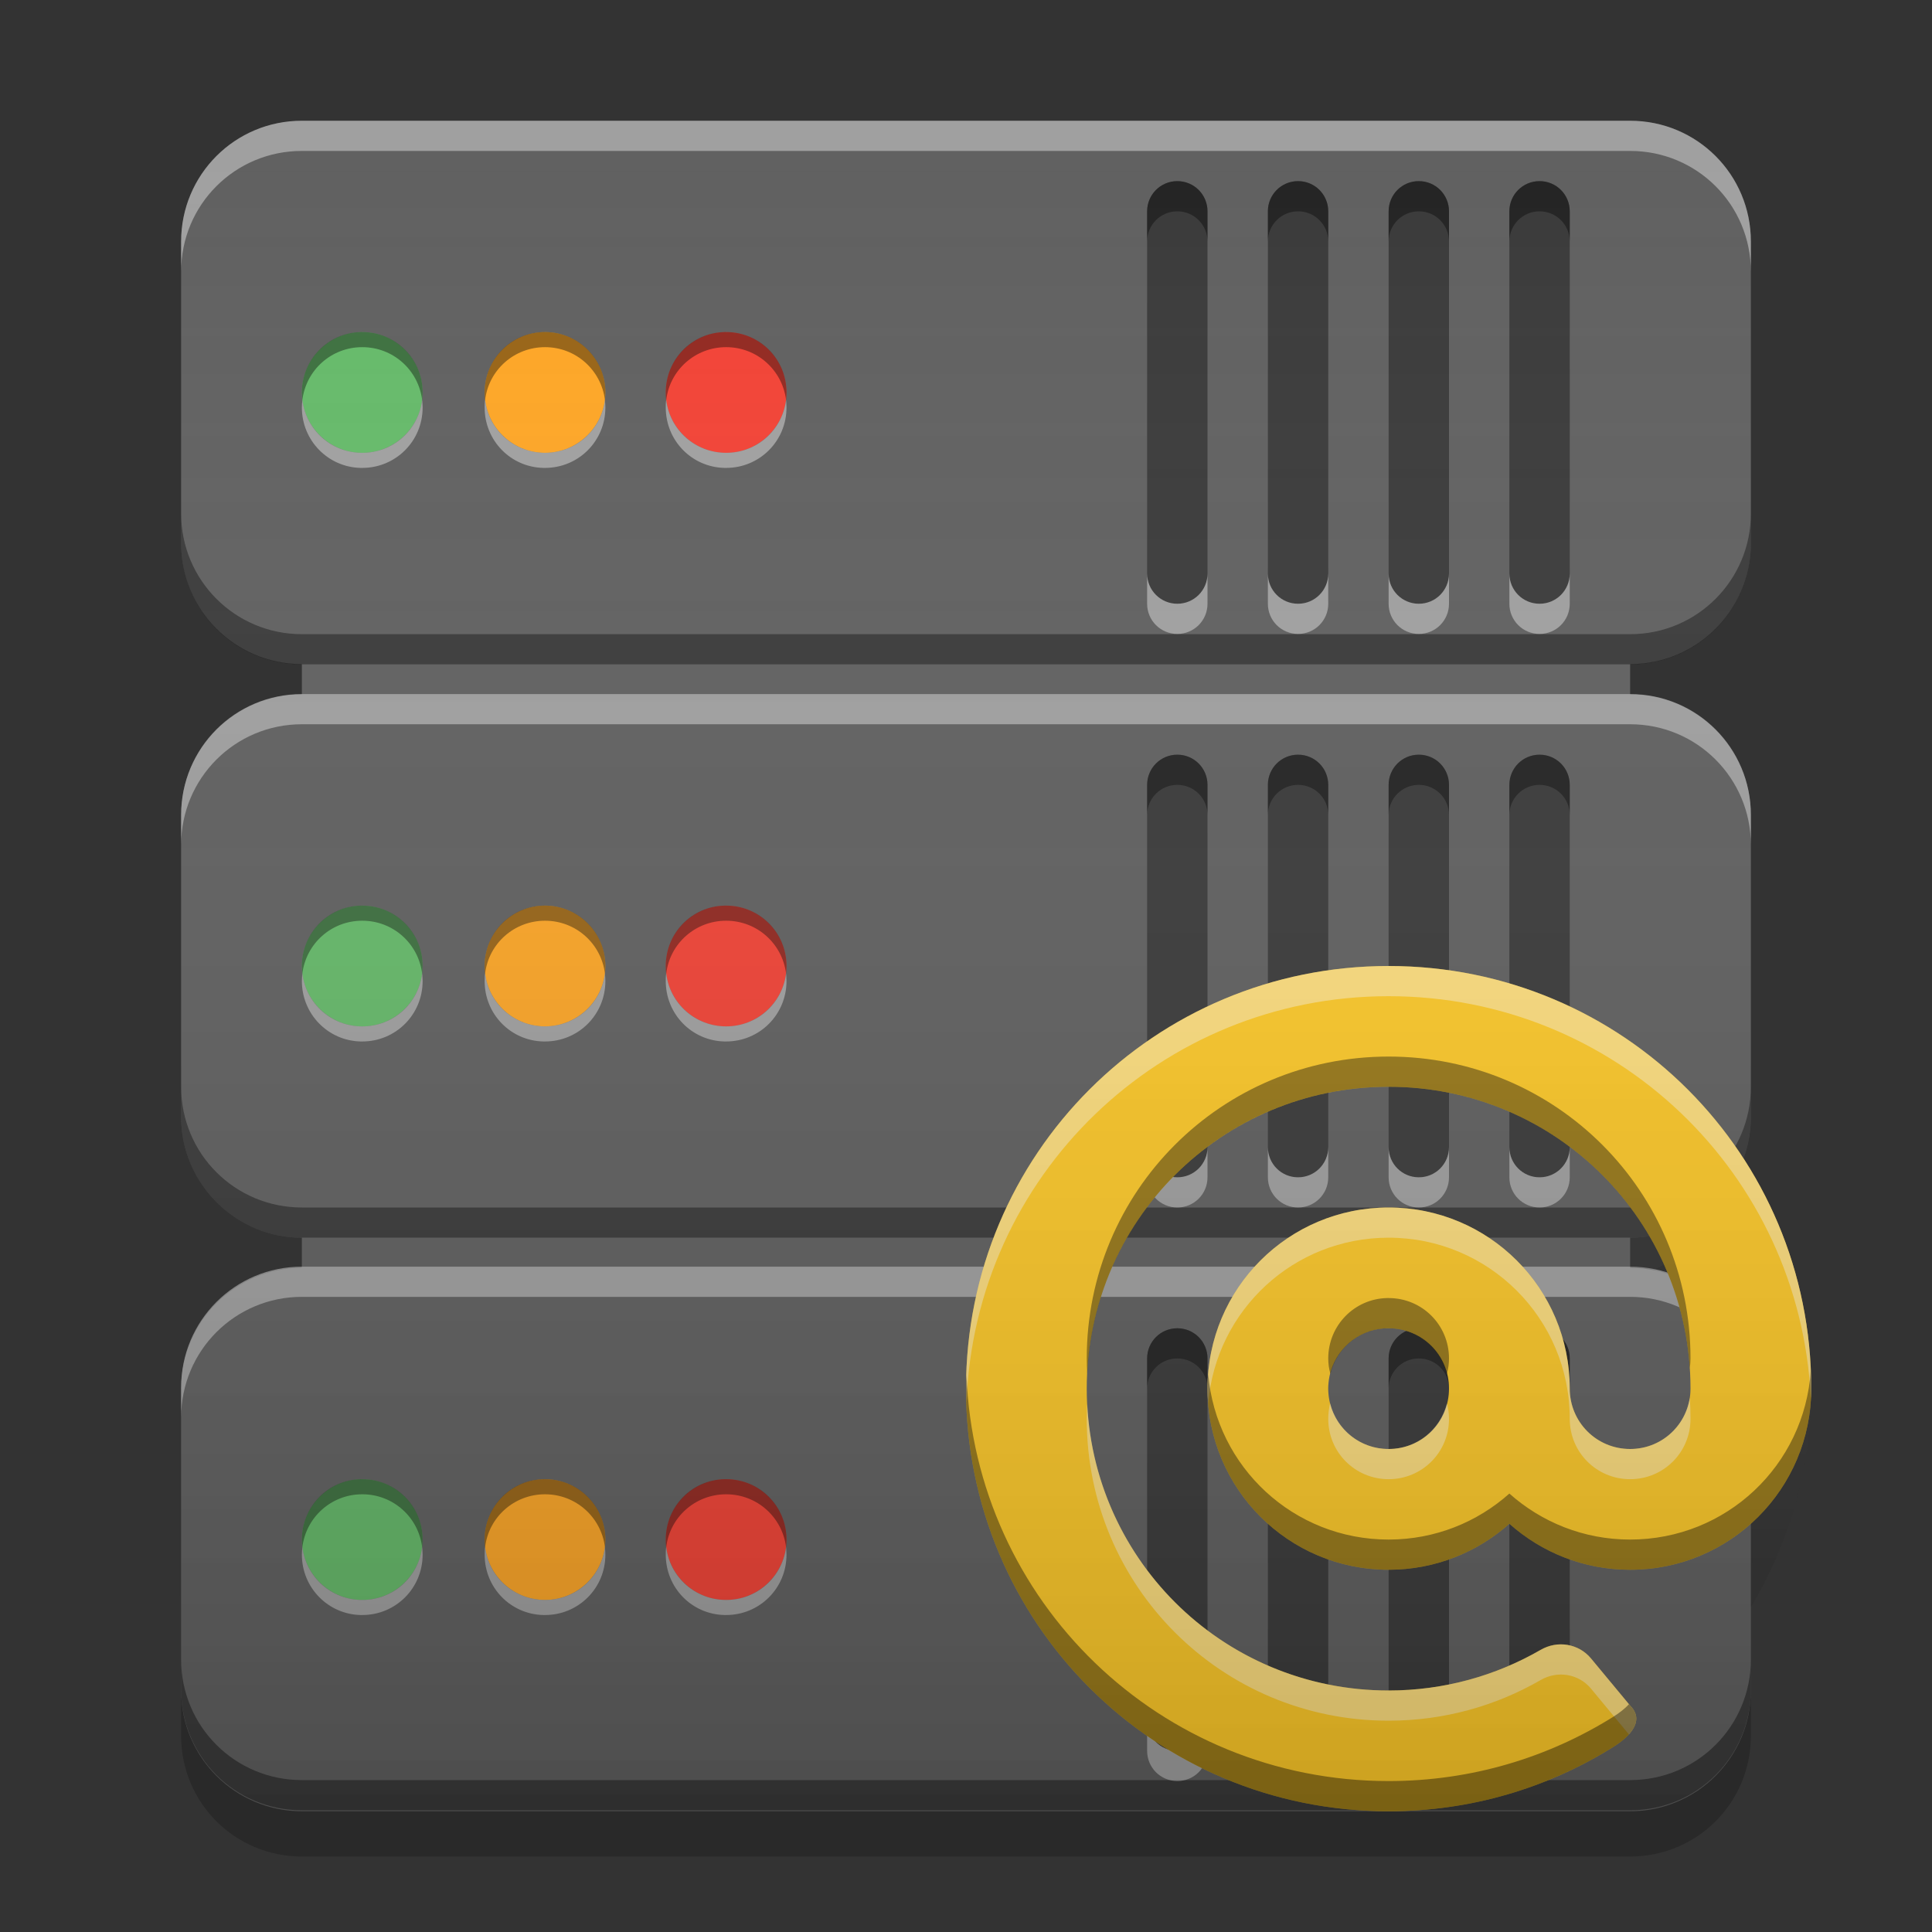 
<svg xmlns="http://www.w3.org/2000/svg" xmlns:xlink="http://www.w3.org/1999/xlink" width="32" height="32" viewBox="0 0 32 32" version="1.1">
<rect x="0" y="0" width="32" height="32" fill="#333333" stroke="none"/>
<defs>
<linearGradient id="linear0" gradientUnits="userSpaceOnUse" x1="32" y1="60" x2="32" y2="4" gradientTransform="matrix(0.5,0,0,0.5,0,0)">
<stop offset="0" style="stop-color:rgb(0%,0%,0%);stop-opacity:0.2;"/>
<stop offset="1" style="stop-color:rgb(100%,100%,100%);stop-opacity:0;"/>
</linearGradient>
</defs>
<g id="surface1">
<path style=" stroke:none;fill-rule:nonzero;fill:rgb(38.039%,38.039%,38.039%);fill-opacity:0.996;" d="M 7 7 L 25 7 C 26.105 7 27 7.895 27 9 L 27 22 C 27 23.105 26.105 24 25 24 L 7 24 C 5.895 24 5 23.105 5 22 L 5 9 C 5 7.895 5.895 7 7 7 Z M 7 7 "/>
<path style=" stroke:none;fill-rule:nonzero;fill:rgb(38.039%,38.039%,38.039%);fill-opacity:0.996;" d="M 5 2 L 27 2 C 28.105 2 29 2.895 29 4 L 29 9 C 29 10.105 28.105 11 27 11 L 5 11 C 3.895 11 3 10.105 3 9 L 3 4 C 3 2.895 3.895 2 5 2 Z M 5 2 "/>
<path style=" stroke:none;fill-rule:nonzero;fill:rgb(40%,73.333%,41.569%);fill-opacity:0.996;" d="M 6 5.5 C 6.551 5.5 7 5.949 7 6.5 C 7 7.051 6.551 7.5 6 7.5 C 5.449 7.5 5 7.051 5 6.5 C 5 5.949 5.449 5.5 6 5.5 Z M 6 5.5 "/>
<path style=" stroke:none;fill-rule:nonzero;fill:rgb(0%,0%,0%);fill-opacity:0.4;" d="M 5.973 5.5 C 5.434 5.512 5 5.953 5 6.5 C 5 6.543 5.004 6.586 5.008 6.625 C 5.07 6.129 5.488 5.75 6 5.75 C 6.512 5.75 6.93 6.129 6.992 6.625 C 6.996 6.586 7 6.543 7 6.5 C 7 5.945 6.555 5.5 6 5.5 C 5.992 5.5 5.98 5.5 5.973 5.5 Z M 5.973 5.5 "/>
<path style=" stroke:none;fill-rule:nonzero;fill:rgb(100%,100%,100%);fill-opacity:0.4;" d="M 5.973 7.75 C 5.434 7.738 5 7.297 5 6.75 C 5 6.707 5.004 6.664 5.008 6.625 C 5.07 7.121 5.488 7.5 6 7.5 C 6.512 7.5 6.93 7.121 6.992 6.625 C 6.996 6.664 7 6.707 7 6.75 C 7 7.305 6.555 7.75 6 7.75 C 5.992 7.75 5.98 7.75 5.973 7.75 Z M 5.973 7.75 "/>
<path style=" stroke:none;fill-rule:nonzero;fill:rgb(100%,65.49%,14.902%);fill-opacity:0.996;" d="M 9.027 5.5 C 9.578 5.5 10.027 5.949 10.027 6.5 C 10.027 7.051 9.578 7.5 9.027 7.5 C 8.473 7.5 8.027 7.051 8.027 6.5 C 8.027 5.949 8.473 5.5 9.027 5.5 Z M 9.027 5.5 "/>
<path style=" stroke:none;fill-rule:nonzero;fill:rgb(0%,0%,0%);fill-opacity:0.4;" d="M 9 5.5 C 8.457 5.512 8.027 5.953 8.027 6.5 C 8.027 6.543 8.027 6.586 8.035 6.625 C 8.094 6.129 8.516 5.75 9.027 5.75 C 9.539 5.75 9.957 6.129 10.02 6.625 C 10.023 6.586 10.027 6.543 10.027 6.5 C 10.027 5.945 9.582 5.5 9.027 5.5 C 9.02 5.5 9.008 5.5 9 5.5 Z M 9 5.5 "/>
<path style=" stroke:none;fill-rule:nonzero;fill:rgb(100%,100%,100%);fill-opacity:0.4;" d="M 9 7.75 C 8.457 7.738 8.027 7.297 8.027 6.75 C 8.027 6.707 8.027 6.664 8.035 6.625 C 8.094 7.121 8.516 7.5 9.027 7.5 C 9.539 7.5 9.957 7.121 10.02 6.625 C 10.023 6.664 10.027 6.707 10.027 6.75 C 10.027 7.305 9.582 7.75 9.027 7.75 C 9.02 7.75 9.008 7.75 9 7.75 Z M 9 7.75 "/>
<path style=" stroke:none;fill-rule:nonzero;fill:rgb(95.686%,26.275%,21.176%);fill-opacity:0.996;" d="M 12.027 5.5 C 12.578 5.5 13.027 5.949 13.027 6.5 C 13.027 7.051 12.578 7.5 12.027 7.5 C 11.473 7.5 11.027 7.051 11.027 6.5 C 11.027 5.949 11.473 5.5 12.027 5.5 Z M 12.027 5.5 "/>
<path style=" stroke:none;fill-rule:nonzero;fill:rgb(0%,0%,0%);fill-opacity:0.4;" d="M 12 5.5 C 11.457 5.512 11.027 5.953 11.027 6.5 C 11.027 6.543 11.027 6.586 11.035 6.625 C 11.094 6.129 11.516 5.75 12.027 5.75 C 12.539 5.75 12.957 6.129 13.02 6.625 C 13.023 6.586 13.027 6.543 13.027 6.5 C 13.027 5.945 12.582 5.5 12.027 5.5 C 12.02 5.5 12.008 5.5 12 5.5 Z M 12 5.5 "/>
<path style=" stroke:none;fill-rule:nonzero;fill:rgb(100%,100%,100%);fill-opacity:0.4;" d="M 12 7.75 C 11.457 7.738 11.027 7.297 11.027 6.75 C 11.027 6.707 11.027 6.664 11.035 6.625 C 11.094 7.121 11.516 7.5 12.027 7.5 C 12.539 7.5 12.957 7.121 13.02 6.625 C 13.023 6.664 13.027 6.707 13.027 6.75 C 13.027 7.305 12.582 7.75 12.027 7.75 C 12.02 7.75 12.008 7.75 12 7.75 Z M 12 7.75 "/>
<path style=" stroke:none;fill-rule:nonzero;fill:rgb(100%,100%,100%);fill-opacity:0.4;" d="M 5 2 C 3.891 2 3 2.891 3 4 L 3 4.5 C 3 3.391 3.891 2.5 5 2.5 L 27 2.5 C 28.109 2.5 29 3.391 29 4.5 L 29 4 C 29 2.891 28.109 2 27 2 Z M 5 2 "/>
<path style=" stroke:none;fill-rule:nonzero;fill:rgb(0%,0%,0%);fill-opacity:0.4;" d="M 5 11.004 C 3.891 11.004 3 10.109 3 9.004 L 3 8.504 C 3 9.609 3.891 10.504 5 10.504 L 27 10.504 C 28.109 10.504 29 9.609 29 8.504 L 29 9.004 C 29 10.109 28.109 11.004 27 11.004 Z M 5 11.004 "/>
<path style=" stroke:none;fill-rule:nonzero;fill:rgb(38.039%,38.039%,38.039%);fill-opacity:0.996;" d="M 5 21 L 27 21 C 28.105 21 29 21.895 29 23 L 29 28 C 29 29.105 28.105 30 27 30 L 5 30 C 3.895 30 3 29.105 3 28 L 3 23 C 3 21.895 3.895 21 5 21 Z M 5 21 "/>
<path style=" stroke:none;fill-rule:nonzero;fill:rgb(38.039%,38.039%,38.039%);fill-opacity:0.996;" d="M 5 11.5 L 27 11.5 C 28.105 11.5 29 12.395 29 13.5 L 29 18.5 C 29 19.605 28.105 20.5 27 20.5 L 5 20.5 C 3.895 20.5 3 19.605 3 18.5 L 3 13.5 C 3 12.395 3.895 11.5 5 11.5 Z M 5 11.5 "/>
<path style=" stroke:none;fill-rule:nonzero;fill:rgb(100%,100%,100%);fill-opacity:0.4;" d="M 5 11.496 C 3.891 11.496 3 12.391 3 13.496 L 3 13.996 C 3 12.891 3.891 11.996 5 11.996 L 27 11.996 C 28.109 11.996 29 12.891 29 13.996 L 29 13.496 C 29 12.391 28.109 11.496 27 11.496 Z M 5 11.496 "/>
<path style=" stroke:none;fill-rule:nonzero;fill:rgb(0%,0%,0%);fill-opacity:0.4;" d="M 5 20.5 C 3.891 20.5 3 19.609 3 18.5 L 3 18 C 3 19.109 3.891 20 5 20 L 27 20 C 28.109 20 29 19.109 29 18 L 29 18.5 C 29 19.609 28.109 20.5 27 20.5 Z M 5 20.5 "/>
<path style=" stroke:none;fill-rule:nonzero;fill:rgb(100%,100%,100%);fill-opacity:0.4;" d="M 5 20.98 C 3.891 20.98 3 21.875 3 22.98 L 3 23.48 C 3 22.375 3.891 21.48 5 21.48 L 27 21.48 C 28.109 21.48 29 22.375 29 23.48 L 29 22.98 C 29 21.875 28.109 20.98 27 20.98 Z M 5 20.98 "/>
<path style=" stroke:none;fill-rule:nonzero;fill:rgb(0%,0%,0%);fill-opacity:0.4;" d="M 5 29.984 C 3.891 29.984 3 29.094 3 27.984 L 3 27.484 C 3 28.594 3.891 29.484 5 29.484 L 27 29.484 C 28.109 29.484 29 28.594 29 27.484 L 29 27.984 C 29 29.094 28.109 29.984 27 29.984 Z M 5 29.984 "/>
<path style=" stroke:none;fill-rule:nonzero;fill:rgb(40%,73.333%,41.569%);fill-opacity:0.996;" d="M 6 15 C 6.551 15 7 15.449 7 16 C 7 16.551 6.551 17 6 17 C 5.449 17 5 16.551 5 16 C 5 15.449 5.449 15 6 15 Z M 6 15 "/>
<path style=" stroke:none;fill-rule:nonzero;fill:rgb(0%,0%,0%);fill-opacity:0.4;" d="M 5.973 15 C 5.434 15.012 5 15.453 5 16 C 5 16.043 5.004 16.086 5.008 16.125 C 5.07 15.629 5.488 15.25 6 15.25 C 6.512 15.25 6.93 15.629 6.992 16.125 C 6.996 16.086 7 16.043 7 16 C 7 15.445 6.555 15 6 15 C 5.992 15 5.98 15 5.973 15 Z M 5.973 15 "/>
<path style=" stroke:none;fill-rule:nonzero;fill:rgb(100%,100%,100%);fill-opacity:0.4;" d="M 5.973 17.25 C 5.434 17.238 5 16.797 5 16.25 C 5 16.207 5.004 16.164 5.008 16.125 C 5.07 16.621 5.488 17 6 17 C 6.512 17 6.93 16.621 6.992 16.125 C 6.996 16.164 7 16.207 7 16.25 C 7 16.805 6.555 17.25 6 17.25 C 5.992 17.25 5.98 17.25 5.973 17.25 Z M 5.973 17.25 "/>
<path style=" stroke:none;fill-rule:nonzero;fill:rgb(100%,65.49%,14.902%);fill-opacity:0.996;" d="M 9.027 15 C 9.578 15 10.027 15.449 10.027 16 C 10.027 16.551 9.578 17 9.027 17 C 8.473 17 8.027 16.551 8.027 16 C 8.027 15.449 8.473 15 9.027 15 Z M 9.027 15 "/>
<path style=" stroke:none;fill-rule:nonzero;fill:rgb(0%,0%,0%);fill-opacity:0.4;" d="M 9 15 C 8.457 15.012 8.027 15.453 8.027 16 C 8.027 16.043 8.027 16.086 8.035 16.125 C 8.094 15.629 8.516 15.25 9.027 15.25 C 9.539 15.25 9.957 15.629 10.02 16.125 C 10.023 16.086 10.027 16.043 10.027 16 C 10.027 15.445 9.582 15 9.027 15 C 9.02 15 9.008 15 9 15 Z M 9 15 "/>
<path style=" stroke:none;fill-rule:nonzero;fill:rgb(100%,100%,100%);fill-opacity:0.4;" d="M 9 17.25 C 8.457 17.238 8.027 16.797 8.027 16.25 C 8.027 16.207 8.027 16.164 8.035 16.125 C 8.094 16.621 8.516 17 9.027 17 C 9.539 17 9.957 16.621 10.02 16.125 C 10.023 16.164 10.027 16.207 10.027 16.25 C 10.027 16.805 9.582 17.25 9.027 17.25 C 9.02 17.25 9.008 17.25 9 17.25 Z M 9 17.25 "/>
<path style=" stroke:none;fill-rule:nonzero;fill:rgb(95.686%,26.275%,21.176%);fill-opacity:0.996;" d="M 12.027 15 C 12.578 15 13.027 15.449 13.027 16 C 13.027 16.551 12.578 17 12.027 17 C 11.473 17 11.027 16.551 11.027 16 C 11.027 15.449 11.473 15 12.027 15 Z M 12.027 15 "/>
<path style=" stroke:none;fill-rule:nonzero;fill:rgb(0%,0%,0%);fill-opacity:0.4;" d="M 12 15 C 11.457 15.012 11.027 15.453 11.027 16 C 11.027 16.043 11.027 16.086 11.035 16.125 C 11.094 15.629 11.516 15.25 12.027 15.25 C 12.539 15.25 12.957 15.629 13.02 16.125 C 13.023 16.086 13.027 16.043 13.027 16 C 13.027 15.445 12.582 15 12.027 15 C 12.02 15 12.008 15 12 15 Z M 12 15 "/>
<path style=" stroke:none;fill-rule:nonzero;fill:rgb(100%,100%,100%);fill-opacity:0.4;" d="M 12 17.25 C 11.457 17.238 11.027 16.797 11.027 16.25 C 11.027 16.207 11.027 16.164 11.035 16.125 C 11.094 16.621 11.516 17 12.027 17 C 12.539 17 12.957 16.621 13.02 16.125 C 13.023 16.164 13.027 16.207 13.027 16.25 C 13.027 16.805 12.582 17.25 12.027 17.25 C 12.02 17.25 12.008 17.25 12 17.25 Z M 12 17.25 "/>
<path style=" stroke:none;fill-rule:nonzero;fill:rgb(40%,73.333%,41.569%);fill-opacity:0.996;" d="M 6 24.5 C 6.551 24.5 7 24.949 7 25.5 C 7 26.051 6.551 26.5 6 26.5 C 5.449 26.5 5 26.051 5 25.5 C 5 24.949 5.449 24.5 6 24.5 Z M 6 24.5 "/>
<path style=" stroke:none;fill-rule:nonzero;fill:rgb(0%,0%,0%);fill-opacity:0.4;" d="M 5.973 24.5 C 5.434 24.512 5 24.953 5 25.5 C 5 25.543 5.004 25.586 5.008 25.625 C 5.07 25.129 5.488 24.75 6 24.75 C 6.512 24.75 6.93 25.129 6.992 25.625 C 6.996 25.586 7 25.543 7 25.5 C 7 24.945 6.555 24.5 6 24.5 C 5.992 24.5 5.98 24.5 5.973 24.5 Z M 5.973 24.5 "/>
<path style=" stroke:none;fill-rule:nonzero;fill:rgb(100%,100%,100%);fill-opacity:0.4;" d="M 5.973 26.75 C 5.434 26.738 5 26.297 5 25.75 C 5 25.707 5.004 25.664 5.008 25.625 C 5.07 26.121 5.488 26.5 6 26.5 C 6.512 26.5 6.93 26.121 6.992 25.625 C 6.996 25.664 7 25.707 7 25.75 C 7 26.305 6.555 26.75 6 26.75 C 5.992 26.75 5.98 26.75 5.973 26.75 Z M 5.973 26.75 "/>
<path style=" stroke:none;fill-rule:nonzero;fill:rgb(100%,65.49%,14.902%);fill-opacity:0.996;" d="M 9.027 24.5 C 9.578 24.5 10.027 24.949 10.027 25.5 C 10.027 26.051 9.578 26.5 9.027 26.5 C 8.473 26.5 8.027 26.051 8.027 25.5 C 8.027 24.949 8.473 24.5 9.027 24.5 Z M 9.027 24.5 "/>
<path style=" stroke:none;fill-rule:nonzero;fill:rgb(0%,0%,0%);fill-opacity:0.4;" d="M 9 24.5 C 8.457 24.512 8.027 24.953 8.027 25.5 C 8.027 25.543 8.027 25.586 8.035 25.625 C 8.094 25.129 8.516 24.75 9.027 24.75 C 9.539 24.75 9.957 25.129 10.02 25.625 C 10.023 25.586 10.027 25.543 10.027 25.5 C 10.027 24.945 9.582 24.5 9.027 24.5 C 9.02 24.5 9.008 24.5 9 24.5 Z M 9 24.5 "/>
<path style=" stroke:none;fill-rule:nonzero;fill:rgb(100%,100%,100%);fill-opacity:0.4;" d="M 9 26.75 C 8.457 26.738 8.027 26.297 8.027 25.75 C 8.027 25.707 8.027 25.664 8.035 25.625 C 8.094 26.121 8.516 26.5 9.027 26.5 C 9.539 26.5 9.957 26.121 10.02 25.625 C 10.023 25.664 10.027 25.707 10.027 25.75 C 10.027 26.305 9.582 26.75 9.027 26.75 C 9.02 26.75 9.008 26.75 9 26.75 Z M 9 26.75 "/>
<path style=" stroke:none;fill-rule:nonzero;fill:rgb(95.686%,26.275%,21.176%);fill-opacity:0.996;" d="M 12.027 24.5 C 12.578 24.5 13.027 24.949 13.027 25.5 C 13.027 26.051 12.578 26.5 12.027 26.5 C 11.473 26.5 11.027 26.051 11.027 25.5 C 11.027 24.949 11.473 24.5 12.027 24.5 Z M 12.027 24.5 "/>
<path style=" stroke:none;fill-rule:nonzero;fill:rgb(0%,0%,0%);fill-opacity:0.4;" d="M 12 24.5 C 11.457 24.512 11.027 24.953 11.027 25.5 C 11.027 25.543 11.027 25.586 11.035 25.625 C 11.094 25.129 11.516 24.75 12.027 24.75 C 12.539 24.75 12.957 25.129 13.02 25.625 C 13.023 25.586 13.027 25.543 13.027 25.5 C 13.027 24.945 12.582 24.5 12.027 24.5 C 12.02 24.5 12.008 24.5 12 24.5 Z M 12 24.5 "/>
<path style=" stroke:none;fill-rule:nonzero;fill:rgb(100%,100%,100%);fill-opacity:0.4;" d="M 12 26.75 C 11.457 26.738 11.027 26.297 11.027 25.75 C 11.027 25.707 11.027 25.664 11.035 25.625 C 11.094 26.121 11.516 26.5 12.027 26.5 C 12.539 26.5 12.957 26.121 13.02 25.625 C 13.023 25.664 13.027 25.707 13.027 25.75 C 13.027 26.305 12.582 26.75 12.027 26.75 C 12.02 26.75 12.008 26.75 12 26.75 Z M 12 26.75 "/>
<path style=" stroke:none;fill-rule:nonzero;fill:rgb(0%,0%,0%);fill-opacity:0.2;" d="M 3 28 L 3 28.75 C 3 29.859 3.891 30.75 5 30.75 L 27 30.75 C 28.109 30.75 29 29.859 29 28.75 L 29 28 C 29 29.109 28.109 30 27 30 L 5 30 C 3.891 30 3 29.109 3 28 Z M 3 28 "/>
<path style=" stroke:none;fill-rule:nonzero;fill:rgb(0%,0%,0%);fill-opacity:0.4;" d="M 19.5 3 C 19.777 3 20 3.223 20 3.5 L 20 9.5 C 20 9.777 19.777 10 19.5 10 C 19.223 10 19 9.777 19 9.5 L 19 3.5 C 19 3.223 19.223 3 19.5 3 Z M 19.5 3 "/>
<path style=" stroke:none;fill-rule:nonzero;fill:rgb(0%,0%,0%);fill-opacity:0.4;" d="M 19.5 3 C 19.223 3 19 3.223 19 3.5 L 19 4 C 19 3.723 19.223 3.5 19.5 3.5 C 19.777 3.5 20 3.723 20 4 L 20 3.5 C 20 3.223 19.777 3 19.5 3 Z M 19.5 3 "/>
<path style=" stroke:none;fill-rule:nonzero;fill:rgb(100%,100%,100%);fill-opacity:0.4;" d="M 19.5 10.5 C 19.223 10.5 19 10.277 19 10 L 19 9.5 C 19 9.777 19.223 10 19.5 10 C 19.777 10 20 9.777 20 9.5 L 20 10 C 20 10.277 19.777 10.5 19.5 10.5 Z M 19.5 10.5 "/>
<path style=" stroke:none;fill-rule:nonzero;fill:rgb(0%,0%,0%);fill-opacity:0.4;" d="M 21.5 3 C 21.777 3 22 3.223 22 3.5 L 22 9.5 C 22 9.777 21.777 10 21.5 10 C 21.223 10 21 9.777 21 9.5 L 21 3.5 C 21 3.223 21.223 3 21.5 3 Z M 21.5 3 "/>
<path style=" stroke:none;fill-rule:nonzero;fill:rgb(0%,0%,0%);fill-opacity:0.4;" d="M 21.5 3 C 21.223 3 21 3.223 21 3.5 L 21 4 C 21 3.723 21.223 3.5 21.5 3.5 C 21.777 3.5 22 3.723 22 4 L 22 3.5 C 22 3.223 21.777 3 21.5 3 Z M 21.5 3 "/>
<path style=" stroke:none;fill-rule:nonzero;fill:rgb(100%,100%,100%);fill-opacity:0.4;" d="M 21.5 10.5 C 21.223 10.5 21 10.277 21 10 L 21 9.5 C 21 9.777 21.223 10 21.5 10 C 21.777 10 22 9.777 22 9.5 L 22 10 C 22 10.277 21.777 10.5 21.5 10.5 Z M 21.5 10.5 "/>
<path style=" stroke:none;fill-rule:nonzero;fill:rgb(0%,0%,0%);fill-opacity:0.4;" d="M 23.5 3 C 23.777 3 24 3.223 24 3.5 L 24 9.5 C 24 9.777 23.777 10 23.5 10 C 23.223 10 23 9.777 23 9.5 L 23 3.5 C 23 3.223 23.223 3 23.5 3 Z M 23.5 3 "/>
<path style=" stroke:none;fill-rule:nonzero;fill:rgb(0%,0%,0%);fill-opacity:0.4;" d="M 23.5 3 C 23.223 3 23 3.223 23 3.5 L 23 4 C 23 3.723 23.223 3.5 23.5 3.5 C 23.777 3.5 24 3.723 24 4 L 24 3.5 C 24 3.223 23.777 3 23.5 3 Z M 23.5 3 "/>
<path style=" stroke:none;fill-rule:nonzero;fill:rgb(100%,100%,100%);fill-opacity:0.4;" d="M 23.5 10.5 C 23.223 10.5 23 10.277 23 10 L 23 9.5 C 23 9.777 23.223 10 23.5 10 C 23.777 10 24 9.777 24 9.5 L 24 10 C 24 10.277 23.777 10.5 23.5 10.5 Z M 23.5 10.5 "/>
<path style=" stroke:none;fill-rule:nonzero;fill:rgb(0%,0%,0%);fill-opacity:0.4;" d="M 25.5 3 C 25.777 3 26 3.223 26 3.5 L 26 9.5 C 26 9.777 25.777 10 25.5 10 C 25.223 10 25 9.777 25 9.5 L 25 3.5 C 25 3.223 25.223 3 25.5 3 Z M 25.5 3 "/>
<path style=" stroke:none;fill-rule:nonzero;fill:rgb(0%,0%,0%);fill-opacity:0.4;" d="M 25.5 3 C 25.223 3 25 3.223 25 3.5 L 25 4 C 25 3.723 25.223 3.5 25.5 3.5 C 25.777 3.5 26 3.723 26 4 L 26 3.5 C 26 3.223 25.777 3 25.5 3 Z M 25.5 3 "/>
<path style=" stroke:none;fill-rule:nonzero;fill:rgb(100%,100%,100%);fill-opacity:0.4;" d="M 25.5 10.5 C 25.223 10.5 25 10.277 25 10 L 25 9.5 C 25 9.777 25.223 10 25.5 10 C 25.777 10 26 9.777 26 9.5 L 26 10 C 26 10.277 25.777 10.5 25.5 10.5 Z M 25.5 10.5 "/>
<path style=" stroke:none;fill-rule:nonzero;fill:rgb(0%,0%,0%);fill-opacity:0.4;" d="M 19.5 12.5 C 19.777 12.5 20 12.723 20 13 L 20 19 C 20 19.277 19.777 19.5 19.5 19.5 C 19.223 19.5 19 19.277 19 19 L 19 13 C 19 12.723 19.223 12.5 19.5 12.5 Z M 19.5 12.5 "/>
<path style=" stroke:none;fill-rule:nonzero;fill:rgb(0%,0%,0%);fill-opacity:0.4;" d="M 19.5 12.5 C 19.223 12.5 19 12.723 19 13 L 19 13.5 C 19 13.223 19.223 13 19.5 13 C 19.777 13 20 13.223 20 13.5 L 20 13 C 20 12.723 19.777 12.5 19.5 12.5 Z M 19.5 12.5 "/>
<path style=" stroke:none;fill-rule:nonzero;fill:rgb(100%,100%,100%);fill-opacity:0.4;" d="M 19.5 20 C 19.223 20 19 19.777 19 19.5 L 19 19 C 19 19.277 19.223 19.5 19.5 19.5 C 19.777 19.5 20 19.277 20 19 L 20 19.5 C 20 19.777 19.777 20 19.5 20 Z M 19.5 20 "/>
<path style=" stroke:none;fill-rule:nonzero;fill:rgb(0%,0%,0%);fill-opacity:0.4;" d="M 21.5 12.5 C 21.777 12.5 22 12.723 22 13 L 22 19 C 22 19.277 21.777 19.5 21.5 19.5 C 21.223 19.5 21 19.277 21 19 L 21 13 C 21 12.723 21.223 12.5 21.5 12.5 Z M 21.5 12.5 "/>
<path style=" stroke:none;fill-rule:nonzero;fill:rgb(0%,0%,0%);fill-opacity:0.4;" d="M 21.5 12.5 C 21.223 12.5 21 12.723 21 13 L 21 13.5 C 21 13.223 21.223 13 21.5 13 C 21.777 13 22 13.223 22 13.5 L 22 13 C 22 12.723 21.777 12.5 21.5 12.5 Z M 21.5 12.5 "/>
<path style=" stroke:none;fill-rule:nonzero;fill:rgb(100%,100%,100%);fill-opacity:0.4;" d="M 21.5 20 C 21.223 20 21 19.777 21 19.5 L 21 19 C 21 19.277 21.223 19.5 21.5 19.5 C 21.777 19.5 22 19.277 22 19 L 22 19.5 C 22 19.777 21.777 20 21.5 20 Z M 21.5 20 "/>
<path style=" stroke:none;fill-rule:nonzero;fill:rgb(0%,0%,0%);fill-opacity:0.4;" d="M 23.5 12.5 C 23.777 12.5 24 12.723 24 13 L 24 19 C 24 19.277 23.777 19.5 23.5 19.5 C 23.223 19.5 23 19.277 23 19 L 23 13 C 23 12.723 23.223 12.5 23.5 12.5 Z M 23.5 12.5 "/>
<path style=" stroke:none;fill-rule:nonzero;fill:rgb(0%,0%,0%);fill-opacity:0.4;" d="M 23.5 12.5 C 23.223 12.5 23 12.723 23 13 L 23 13.5 C 23 13.223 23.223 13 23.5 13 C 23.777 13 24 13.223 24 13.5 L 24 13 C 24 12.723 23.777 12.5 23.5 12.5 Z M 23.5 12.5 "/>
<path style=" stroke:none;fill-rule:nonzero;fill:rgb(100%,100%,100%);fill-opacity:0.4;" d="M 23.5 20 C 23.223 20 23 19.777 23 19.5 L 23 19 C 23 19.277 23.223 19.5 23.5 19.5 C 23.777 19.5 24 19.277 24 19 L 24 19.5 C 24 19.777 23.777 20 23.5 20 Z M 23.5 20 "/>
<path style=" stroke:none;fill-rule:nonzero;fill:rgb(0%,0%,0%);fill-opacity:0.4;" d="M 25.5 12.5 C 25.777 12.5 26 12.723 26 13 L 26 19 C 26 19.277 25.777 19.5 25.5 19.5 C 25.223 19.5 25 19.277 25 19 L 25 13 C 25 12.723 25.223 12.5 25.5 12.5 Z M 25.5 12.5 "/>
<path style=" stroke:none;fill-rule:nonzero;fill:rgb(0%,0%,0%);fill-opacity:0.4;" d="M 25.5 12.5 C 25.223 12.5 25 12.723 25 13 L 25 13.5 C 25 13.223 25.223 13 25.5 13 C 25.777 13 26 13.223 26 13.5 L 26 13 C 26 12.723 25.777 12.5 25.5 12.5 Z M 25.5 12.5 "/>
<path style=" stroke:none;fill-rule:nonzero;fill:rgb(100%,100%,100%);fill-opacity:0.4;" d="M 25.5 20 C 25.223 20 25 19.777 25 19.5 L 25 19 C 25 19.277 25.223 19.5 25.5 19.5 C 25.777 19.5 26 19.277 26 19 L 26 19.5 C 26 19.777 25.777 20 25.5 20 Z M 25.5 20 "/>
<path style=" stroke:none;fill-rule:nonzero;fill:rgb(0%,0%,0%);fill-opacity:0.4;" d="M 19.5 22 C 19.777 22 20 22.223 20 22.5 L 20 28.5 C 20 28.777 19.777 29 19.5 29 C 19.223 29 19 28.777 19 28.5 L 19 22.5 C 19 22.223 19.223 22 19.5 22 Z M 19.5 22 "/>
<path style=" stroke:none;fill-rule:nonzero;fill:rgb(0%,0%,0%);fill-opacity:0.4;" d="M 19.5 22 C 19.223 22 19 22.223 19 22.5 L 19 23 C 19 22.723 19.223 22.5 19.5 22.5 C 19.777 22.5 20 22.723 20 23 L 20 22.5 C 20 22.223 19.777 22 19.5 22 Z M 19.5 22 "/>
<path style=" stroke:none;fill-rule:nonzero;fill:rgb(100%,100%,100%);fill-opacity:0.4;" d="M 19.5 29.5 C 19.223 29.5 19 29.277 19 29 L 19 28.5 C 19 28.777 19.223 29 19.5 29 C 19.777 29 20 28.777 20 28.5 L 20 29 C 20 29.277 19.777 29.5 19.5 29.5 Z M 19.5 29.5 "/>
<path style=" stroke:none;fill-rule:nonzero;fill:rgb(0%,0%,0%);fill-opacity:0.4;" d="M 21.5 22 C 21.777 22 22 22.223 22 22.5 L 22 28.5 C 22 28.777 21.777 29 21.5 29 C 21.223 29 21 28.777 21 28.5 L 21 22.5 C 21 22.223 21.223 22 21.5 22 Z M 21.5 22 "/>
<path style=" stroke:none;fill-rule:nonzero;fill:rgb(0%,0%,0%);fill-opacity:0.4;" d="M 21.5 22 C 21.223 22 21 22.223 21 22.5 L 21 23 C 21 22.723 21.223 22.5 21.5 22.5 C 21.777 22.5 22 22.723 22 23 L 22 22.5 C 22 22.223 21.777 22 21.5 22 Z M 21.5 22 "/>
<path style=" stroke:none;fill-rule:nonzero;fill:rgb(100%,100%,100%);fill-opacity:0.4;" d="M 21.5 29.5 C 21.223 29.5 21 29.277 21 29 L 21 28.5 C 21 28.777 21.223 29 21.5 29 C 21.777 29 22 28.777 22 28.5 L 22 29 C 22 29.277 21.777 29.5 21.5 29.5 Z M 21.5 29.5 "/>
<path style=" stroke:none;fill-rule:nonzero;fill:rgb(0%,0%,0%);fill-opacity:0.4;" d="M 23.5 22 C 23.777 22 24 22.223 24 22.5 L 24 28.5 C 24 28.777 23.777 29 23.5 29 C 23.223 29 23 28.777 23 28.5 L 23 22.5 C 23 22.223 23.223 22 23.5 22 Z M 23.5 22 "/>
<path style=" stroke:none;fill-rule:nonzero;fill:rgb(0%,0%,0%);fill-opacity:0.4;" d="M 23.5 22 C 23.223 22 23 22.223 23 22.5 L 23 23 C 23 22.723 23.223 22.5 23.5 22.5 C 23.777 22.5 24 22.723 24 23 L 24 22.5 C 24 22.223 23.777 22 23.5 22 Z M 23.5 22 "/>
<path style=" stroke:none;fill-rule:nonzero;fill:rgb(100%,100%,100%);fill-opacity:0.4;" d="M 23.5 29.5 C 23.223 29.5 23 29.277 23 29 L 23 28.5 C 23 28.777 23.223 29 23.5 29 C 23.777 29 24 28.777 24 28.5 L 24 29 C 24 29.277 23.777 29.5 23.5 29.5 Z M 23.5 29.5 "/>
<path style=" stroke:none;fill-rule:nonzero;fill:rgb(0%,0%,0%);fill-opacity:0.4;" d="M 25.5 22 C 25.777 22 26 22.223 26 22.5 L 26 28.5 C 26 28.777 25.777 29 25.5 29 C 25.223 29 25 28.777 25 28.5 L 25 22.5 C 25 22.223 25.223 22 25.5 22 Z M 25.5 22 "/>
<path style=" stroke:none;fill-rule:nonzero;fill:rgb(0%,0%,0%);fill-opacity:0.4;" d="M 25.5 22 C 25.223 22 25 22.223 25 22.5 L 25 23 C 25 22.723 25.223 22.5 25.5 22.5 C 25.777 22.5 26 22.723 26 23 L 26 22.5 C 26 22.223 25.777 22 25.5 22 Z M 25.5 22 "/>
<path style=" stroke:none;fill-rule:nonzero;fill:rgb(100%,100%,100%);fill-opacity:0.4;" d="M 25.5 29.5 C 25.223 29.5 25 29.277 25 29 L 25 28.5 C 25 28.777 25.223 29 25.5 29 C 25.777 29 26 28.777 26 28.5 L 26 29 C 26 29.277 25.777 29.5 25.5 29.5 Z M 25.5 29.5 "/>
<path style=" stroke:none;fill-rule:nonzero;fill:rgb(100%,79.216%,15.686%);fill-opacity:1;" d="M 23 16 C 19.121 16 16 19.121 16 23 C 16 26.879 19.121 30 23 30 C 24.371 30 25.645 29.609 26.723 28.934 C 26.996 28.762 27.25 28.5 27 28.25 L 26.352 27.469 C 26.148 27.223 25.797 27.164 25.516 27.328 C 24.777 27.754 23.918 28 23 28 C 20.23 28 18 25.77 18 23 C 18 20.23 20.23 18 23 18 C 25.77 18 28 20.23 28 23 C 28 23.555 27.555 24 27 24 C 26.445 24 26 23.555 26 23 C 26 21.34 24.66 20 23 20 C 21.34 20 20 21.34 20 23 C 20 24.66 21.34 26 23 26 C 23.77 26 24.469 25.711 25 25.238 C 25.531 25.711 26.23 26 27 26 C 28.66 26 30 24.66 30 23 C 30 19.121 26.879 16 23 16 Z M 22.973 22 C 22.98 22 22.992 22 23 22 C 23.555 22 24 22.445 24 23 C 24 23.555 23.555 24 23 24 C 22.445 24 22 23.555 22 23 C 22 22.453 22.434 22.012 22.973 22 Z M 22.973 22 "/>
<path style=" stroke:none;fill-rule:nonzero;fill:rgb(100%,100%,100%);fill-opacity:0.4;" d="M 23 16 C 19.121 16 16 19.121 16 23 C 16 23.074 16.004 23.152 16.008 23.227 C 16.148 19.477 19.215 16.5 23 16.5 C 26.762 16.5 29.816 19.441 29.992 23.156 C 29.996 23.105 30 23.055 30 23 C 30 19.121 26.879 16 23 16 Z M 23 20 C 21.34 20 20 21.34 20 23 C 20 23.082 20.004 23.16 20.012 23.238 C 20.145 21.699 21.426 20.5 23 20.5 C 24.66 20.5 26 21.84 26 23.5 C 26 24.055 26.445 24.5 27 24.5 C 27.555 24.5 28 24.055 28 23.5 C 28 23.383 27.996 23.266 27.988 23.148 C 27.914 23.633 27.504 24 27 24 C 26.445 24 26 23.555 26 23 C 26 21.34 24.66 20 23 20 Z M 22.031 23.242 C 22.012 23.324 22 23.41 22 23.5 C 22 24.055 22.445 24.5 23 24.5 C 23.555 24.5 24 24.055 24 23.5 C 24 23.41 23.988 23.328 23.965 23.246 C 23.855 23.68 23.469 24 23 24 C 22.531 24 22.141 23.68 22.031 23.242 Z M 18.008 23.25 C 18.004 23.332 18 23.414 18 23.5 C 18 26.27 20.23 28.5 23 28.5 C 23.918 28.5 24.777 28.254 25.516 27.828 C 25.797 27.664 26.148 27.723 26.352 27.969 L 26.98 28.727 C 27.109 28.582 27.164 28.414 27 28.25 L 26.352 27.469 C 26.148 27.223 25.797 27.164 25.516 27.328 C 24.777 27.754 23.918 28 23 28 C 20.312 28 18.137 25.902 18.008 23.25 Z M 18.008 23.25 "/>
<path style=" stroke:none;fill-rule:nonzero;fill:rgb(0%,0%,0%);fill-opacity:0.4;" d="M 23 17.5 C 20.23 17.5 18 19.73 18 22.5 C 18 22.586 18.004 22.668 18.008 22.75 C 18.137 20.098 20.312 18 23 18 C 25.652 18 27.812 20.047 27.988 22.656 C 27.996 22.605 28 22.555 28 22.5 C 28 19.73 25.77 17.5 23 17.5 Z M 22.973 21.5 C 22.434 21.512 22 21.953 22 22.5 C 22 22.59 22.012 22.672 22.035 22.754 C 22.141 22.328 22.516 22.012 22.973 22 C 22.98 22 22.992 22 23 22 C 23.469 22 23.855 22.32 23.965 22.754 C 23.988 22.672 24 22.59 24 22.5 C 24 21.945 23.555 21.5 23 21.5 C 22.992 21.5 22.98 21.5 22.973 21.5 Z M 29.992 22.699 C 29.891 24.27 28.594 25.5 27 25.5 C 26.23 25.5 25.531 25.211 25 24.738 C 24.469 25.211 23.77 25.5 23 25.5 C 21.426 25.5 20.145 24.301 20.012 22.762 C 20.004 22.84 20 22.918 20 23 C 20 24.66 21.34 26 23 26 C 23.77 26 24.469 25.711 25 25.238 C 25.531 25.711 26.23 26 27 26 C 28.66 26 30 24.66 30 23 C 30 22.898 29.996 22.801 29.992 22.699 Z M 16.008 22.773 C 16.004 22.848 16 22.926 16 23 C 16 26.879 19.121 30 23 30 C 24.371 30 25.645 29.609 26.723 28.934 C 26.996 28.762 27.25 28.5 27 28.25 L 26.98 28.227 C 26.91 28.305 26.816 28.375 26.723 28.434 C 25.645 29.109 24.371 29.5 23 29.5 C 19.215 29.5 16.148 26.523 16.008 22.773 Z M 16.008 22.773 "/>
<path style=" stroke:none;fill-rule:nonzero;fill:url(#linear0);" d="M 5 2 C 3.891 2 3 2.891 3 4 L 3 9 C 3 10.109 3.891 11 5 11 L 5 11.5 C 3.891 11.5 3 12.391 3 13.5 L 3 18.5 C 3 19.609 3.891 20.5 5 20.5 L 5 21 C 3.891 21 3 21.891 3 23 L 3 28 C 3 29.109 3.891 30 5 30 L 27 30 C 28.109 30 29 29.109 29 28 L 29 26.617 C 29.637 25.562 30 24.324 30 23 C 30 21.594 29.586 20.285 28.879 19.191 C 28.957 18.977 29 18.742 29 18.5 L 29 13.5 C 29 12.391 28.109 11.5 27 11.5 L 27 11 C 28.109 11 29 10.109 29 9 L 29 4 C 29 2.891 28.109 2 27 2 Z M 27.562 20.945 C 27.582 20.996 27.602 21.047 27.621 21.098 C 27.551 21.074 27.473 21.055 27.395 21.039 Z M 27.562 20.945 "/>
</g>
</svg>

